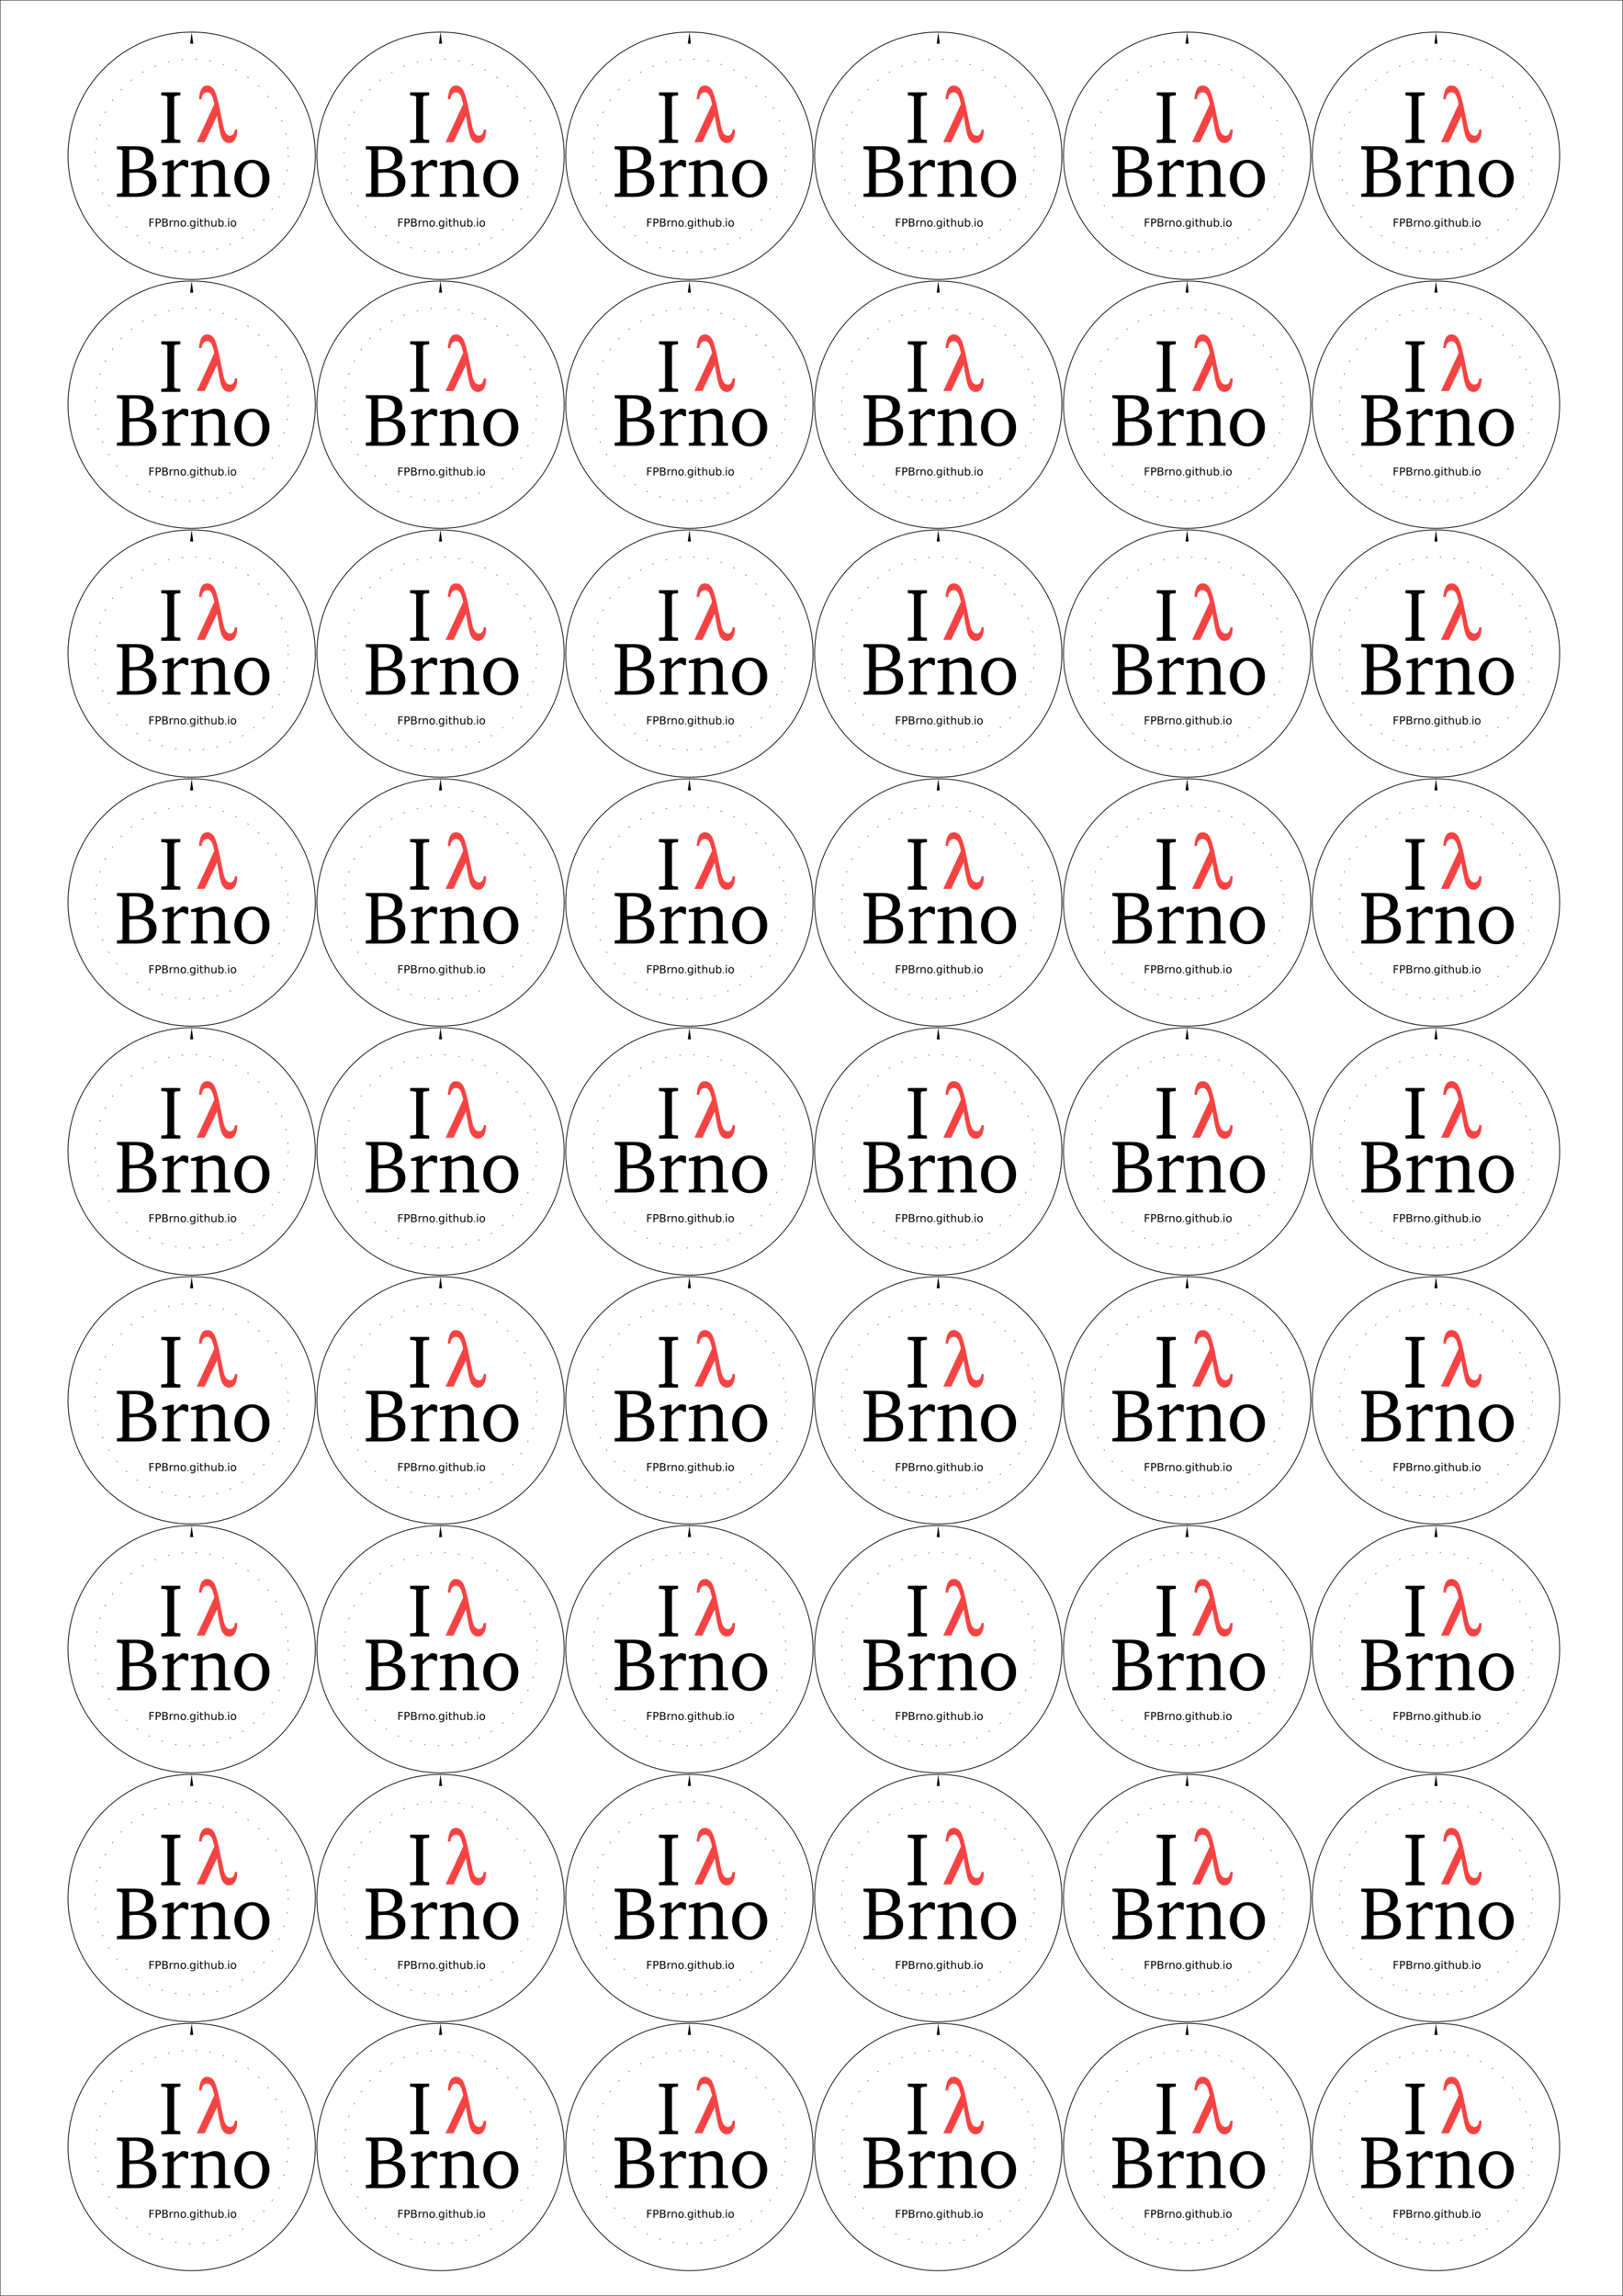 <?xml version="1.0" encoding="UTF-8" standalone="no"?>
<!-- Created with Inkscape (http://www.inkscape.org/) -->
<svg
   xmlns="http://www.w3.org/2000/svg"
   xmlns:xlink="http://www.w3.org/1999/xlink"
   viewBox="0 0 210 297"
   id="svg2"
   version="1.1"
   width="210mm"
   height="297mm">
  <defs
    id="defs4">
    <g id="idea-1">
      <path
         d="m 6.132,14.52 0,0.39 0.556,0.059 0.166,0.137 0,5.374 -0.166,0.137 -0.556,0.049 0,0.4 2.575,0 c 1.658,0 2.545,-0.683 2.545,-1.911 0,-0.956 -0.653,-1.551 -1.814,-1.56 0.936,-0.254 1.414,-0.751 1.414,-1.492 0,-1.073 -0.741,-1.58 -2.233,-1.58 l -2.487,0 z m 1.599,2.965 0,-2.506 c 0.244,-0.01 0.429,-0.029 0.556,-0.029 1.073,0 1.599,0.4 1.599,1.19 0,0.946 -0.566,1.356 -1.785,1.356 -0.117,0 -0.244,0 -0.371,-0.01 z m 0,3.092 0,-2.604 c 0.38,-0.039 0.702,-0.059 0.956,-0.059 1.083,0 1.609,0.419 1.609,1.307 0,0.985 -0.605,1.385 -1.912,1.385 -0.205,0 -0.419,-0.01 -0.653,-0.029 z"
         style="fill:#000000;fill-opacity:1;stroke:none;stroke-width:1px;stroke-linecap:butt;stroke-linejoin:miter;stroke-opacity:1" />
      <path
         d="m 11.988,21.064 2.35,0 0,-0.351 -0.683,-0.049 -0.166,-0.156 0,-2.789 c 0.4,-0.468 0.741,-0.712 1.063,-0.712 0.205,0 0.371,0.078 0.497,0.234 l 0.312,0 0,-0.839 c -0.205,-0.088 -0.39,-0.127 -0.585,-0.127 -0.078,0 -0.166,0 -0.244,0.02 -0.351,0.283 -0.702,0.595 -1.044,0.946 l 0,-0.917 -0.371,0 -1.131,0.351 0,0.302 0.692,0 0,3.53 -0.176,0.156 -0.517,0.049 0,0.351 z"
         style="fill:#000000;fill-opacity:1;stroke:none;stroke-width:1px;stroke-linecap:butt;stroke-linejoin:miter;stroke-opacity:1" />
      <path
         d="m 15.722,21.064 2.136,0 0,-0.351 -0.468,-0.049 -0.166,-0.156 0,-3.267 c 0.419,-0.215 0.78,-0.322 1.092,-0.322 0.722,0 0.985,0.293 0.985,1.005 l 0,2.584 -0.166,0.156 -0.468,0.049 0,0.351 2.136,0 0,-0.351 -0.527,-0.049 -0.166,-0.156 0,-2.75 c 0,-0.975 -0.468,-1.482 -1.317,-1.482 -0.419,0 -0.917,0.224 -1.57,0.585 l 0,-0.536 -0.371,0 -1.131,0.351 0,0.302 0.692,0 0,3.53 -0.166,0.156 -0.527,0.049 0,0.351 z"
         style="fill:#000000;fill-opacity:1;stroke:none;stroke-width:1px;stroke-linecap:butt;stroke-linejoin:miter;stroke-opacity:1" />
      <path
         d="m 23.596,16.275 c -1.317,0 -2.263,0.985 -2.263,2.438 0,1.443 0.956,2.438 2.263,2.438 1.307,0 2.272,-0.995 2.272,-2.438 0,-1.443 -0.956,-2.438 -2.272,-2.438 z m 0,0.419 c 0.79,0 1.356,0.761 1.356,2.019 0,1.268 -0.566,2.019 -1.356,2.019 -0.78,0 -1.346,-0.761 -1.346,-2.019 0,-1.268 0.556,-2.019 1.346,-2.019 z"
         style="fill:#000000;fill-opacity:1;stroke:none;stroke-width:1px;stroke-linecap:butt;stroke-linejoin:miter;stroke-opacity:1" />
      <path
         style="fill:#f54343;fill-opacity:1;stroke:#f54343;stroke-width:0.1;stroke-linecap:butt;stroke-linejoin:miter;stroke-miterlimit:4;stroke-dasharray:none;stroke-opacity:1"
         d="m 17.031,8.373 c 0.068,-0.556 0.351,-0.878 0.79,-0.878 0.312,0 0.575,0.244 0.722,0.683 0.068,0.195 0.156,0.517 0.244,0.887 l -2.253,4.867 0.917,0 1.658,-3.491 c 0.312,1.902 0.468,2.594 0.644,2.975 0.215,0.419 0.527,0.644 0.887,0.644 0.38,0 0.683,-0.234 0.848,-0.663 0.107,-0.263 0.146,-0.527 0.156,-0.985 l -0.205,0 c -0.078,0.507 -0.302,0.79 -0.653,0.79 -0.293,0 -0.546,-0.185 -0.702,-0.527 -0.127,-0.254 -0.195,-0.507 -0.332,-1.229 l -0.263,-1.258 c -0.01,-0.029 -0.02,-0.098 -0.039,-0.195 -0.224,-1.258 -0.575,-2.448 -0.809,-2.799 -0.215,-0.312 -0.507,-0.478 -0.829,-0.478 -0.595,0 -0.907,0.507 -1.014,1.658 l 0.234,0 z" />
      <path
         d="m 11.865,14.097 2.467,0 0,-0.4 -0.624,-0.049 -0.166,-0.137 0,-5.374 0.166,-0.137 0.624,-0.059 0,-0.39 -2.467,0 0,0.39 0.624,0.059 0.166,0.137 0,5.374 -0.166,0.137 -0.624,0.049 0,0.4 z"
         style="fill:#000000;fill-opacity:1;stroke:none;stroke-width:1px;stroke-linecap:butt;stroke-linejoin:miter;stroke-opacity:1" />
      <g id="FPBurl"
         transform="translate(-0.05,1.091)"
         style="fill:#000000;fill-opacity:1;stroke:none;stroke-width:1px;stroke-linecap:butt;stroke-linejoin:miter;stroke-opacity:1">
        <path d="m 10.39,22.786 0.591,0 0,0.117 -0.452,0 0,0.303 0.408,0 0,0.117 -0.408,0 0,0.491 -0.139,0 0,-1.029 z" />
        <path d="m 11.342,22.901 0,0.387 0.175,0 q 0.097,0 0.15,-0.05 0.053,-0.05 0.053,-0.143 0,-0.092 -0.053,-0.143 -0.053,-0.05 -0.15,-0.05 l -0.175,0 z m -0.139,-0.114 0.314,0 q 0.173,0 0.261,0.079 0.089,0.078 0.089,0.229 0,0.152 -0.089,0.23 -0.088,0.078 -0.261,0.078 l -0.175,0 0,0.413 -0.139,0 0,-1.029 z" />
        <path d="m 12.194,23.324 0,0.377 0.223,0 q 0.112,0 0.166,-0.046 0.054,-0.047 0.054,-0.143 0,-0.096 -0.054,-0.142 -0.054,-0.046 -0.166,-0.046 l -0.223,0 z m 0,-0.423 0,0.31 0.206,0 q 0.102,0 0.152,-0.038 0.05,-0.039 0.05,-0.117 0,-0.078 -0.05,-0.116 -0.05,-0.039 -0.152,-0.039 l -0.206,0 z m -0.139,-0.114 0.356,0 q 0.159,0 0.245,0.066 0.086,0.066 0.086,0.188 0,0.094 -0.044,0.15 -0.044,0.056 -0.13,0.07 0.103,0.022 0.159,0.092 0.057,0.07 0.057,0.174 0,0.138 -0.094,0.213 -0.094,0.075 -0.267,0.075 l -0.369,0 0,-1.029 z" />
        <path d="m 13.464,23.162 q -0.021,-0.012 -0.047,-0.018 -0.025,-0.006 -0.055,-0.006 -0.107,0 -0.165,0.07 -0.057,0.07 -0.057,0.201 l 0,0.407 -0.127,0 0,-0.772 0.127,0 0,0.12 q 0.04,-0.07 0.104,-0.104 0.064,-0.034 0.156,-0.034 0.013,0 0.029,0.002 0.016,0.001 0.035,0.005 l 6.89e-4,0.13 z" />
        <path d="m 14.215,23.349 0,0.466 -0.127,0 0,-0.462 q 0,-0.11 -0.043,-0.164 -0.043,-0.054 -0.128,-0.054 -0.103,0 -0.162,0.065 -0.059,0.065 -0.059,0.178 l 0,0.436 -0.127,0 0,-0.772 0.127,0 0,0.12 q 0.045,-0.07 0.107,-0.104 0.062,-0.034 0.143,-0.034 0.133,0 0.201,0.083 0.068,0.082 0.068,0.242 z" />
        <path d="m 14.768,23.132 q -0.102,0 -0.161,0.08 -0.059,0.079 -0.059,0.218 0,0.138 0.059,0.218 0.059,0.079 0.162,0.079 0.101,0 0.161,-0.08 0.059,-0.08 0.059,-0.218 0,-0.137 -0.059,-0.217 -0.059,-0.081 -0.161,-0.081 z m 0,-0.107 q 0.165,0 0.26,0.107 0.094,0.107 0.094,0.298 0,0.189 -0.094,0.298 -0.094,0.107 -0.26,0.107 -0.166,0 -0.26,-0.107 -0.094,-0.108 -0.094,-0.298 0,-0.19 0.094,-0.298 0.094,-0.107 0.26,-0.107 z" />
        <path d="m 15.376,23.674 c -0.044,0 -0.08,0.035 -0.08,0.079 0,0.044 0.035,0.08 0.079,0.08 0.044,0 0.079,-0.037 0.079,-0.08 0,-0.042 -0.037,-0.079 -0.078,-0.079 z" />
        <path d="m 16.192,23.42 q 0,-0.138 -0.057,-0.214 -0.057,-0.076 -0.159,-0.076 -0.102,0 -0.159,0.076 -0.057,0.076 -0.057,0.214 0,0.137 0.057,0.213 0.057,0.076 0.159,0.076 0.103,0 0.159,-0.076 0.057,-0.076 0.057,-0.213 z m 0.127,0.299 q 0,0.197 -0.088,0.293 -0.088,0.096 -0.268,0.096 -0.067,0 -0.126,-0.01 -0.059,-0.01 -0.115,-0.03 l 0,-0.123 q 0.056,0.03 0.11,0.045 0.054,0.014 0.111,0.014 0.125,0 0.187,-0.065 0.062,-0.065 0.062,-0.196 l 0,-0.063 q -0.039,0.068 -0.101,0.102 -0.061,0.034 -0.147,0.034 -0.142,0 -0.229,-0.108 -0.087,-0.108 -0.087,-0.287 0,-0.179 0.087,-0.287 0.087,-0.108 0.229,-0.108 0.085,0 0.147,0.034 0.061,0.034 0.101,0.102 l 0,-0.117 0.127,0 0,0.676 z" />
        <path d="m 16.58,23.043 0.127,0 0,0.772 -0.127,0 0,-0.772 z m 0,-0.3 0.127,0 0,0.161 -0.127,0 0,-0.161 z" />
        <path d="m 17.097,22.824 0,0.219 0.261,0 0,0.099 -0.261,0 0,0.419 q 0,0.094 0.025,0.121 0.026,0.027 0.105,0.027 l 0.13,0 0,0.106 -0.13,0 q -0.147,0 -0.203,-0.054 -0.056,-0.055 -0.056,-0.2 l 0,-0.419 -0.093,0 0,-0.099 0.093,0 0,-0.219 0.127,0 z" />
        <path d="m 18.167,23.349 0,0.466 -0.127,0 0,-0.462 q 0,-0.11 -0.043,-0.164 -0.043,-0.054 -0.128,-0.054 -0.103,0 -0.162,0.065 -0.059,0.065 -0.059,0.178 l 0,0.436 -0.127,0 0,-1.072 0.127,0 0,0.42 q 0.045,-0.07 0.107,-0.104 0.062,-0.034 0.143,-0.034 0.133,0 0.201,0.083 0.068,0.082 0.068,0.242 z" />
        <path d="m 18.408,23.51 0,-0.467 0.127,0 0,0.462 q 0,0.11 0.043,0.165 0.043,0.054 0.128,0.054 0.103,0 0.162,-0.065 0.06,-0.065 0.06,-0.178 l 0,-0.438 0.127,0 0,0.772 -0.127,0 0,-0.119 q -0.046,0.07 -0.107,0.105 -0.061,0.034 -0.141,0.034 -0.133,0 -0.202,-0.083 -0.069,-0.083 -0.069,-0.242 z m 0.319,-0.486 0,0 z" />
        <path d="m 19.871,23.43 q 0,-0.14 -0.058,-0.219 -0.057,-0.08 -0.158,-0.08 -0.101,0 -0.158,0.08 -0.057,0.079 -0.057,0.219 0,0.14 0.057,0.22 0.058,0.079 0.158,0.079 0.101,0 0.158,-0.079 0.058,-0.08 0.058,-0.22 z m -0.431,-0.269 q 0.04,-0.069 0.101,-0.102 0.061,-0.034 0.146,-0.034 0.141,0 0.228,0.112 0.088,0.112 0.088,0.294 0,0.182 -0.088,0.294 -0.088,0.112 -0.228,0.112 -0.085,0 -0.146,-0.033 -0.061,-0.034 -0.101,-0.103 l 0,0.116 -0.127,0 0,-1.072 0.127,0 0,0.418 z" />
        <path d="m 20.257,23.674 c -0.044,0 -0.08,0.035 -0.08,0.079 0,0.044 0.035,0.08 0.079,0.08 0.044,0 0.079,-0.037 0.079,-0.08 0,-0.042 -0.037,-0.079 -0.078,-0.079 z" />
        <path d="m 20.565,23.043 0.127,0 0,0.772 -0.127,0 0,-0.772 z m 0,-0.3 0.127,0 0,0.161 -0.127,0 0,-0.161 z" />
        <path d="m 21.256,23.132 q -0.102,0 -0.161,0.08 -0.059,0.079 -0.059,0.218 0,0.138 0.059,0.218 0.059,0.079 0.162,0.079 0.101,0 0.161,-0.08 0.059,-0.08 0.059,-0.218 0,-0.137 -0.059,-0.217 -0.059,-0.081 -0.161,-0.081 z m 0,-0.107 q 0.165,0 0.26,0.107 0.094,0.107 0.094,0.298 0,0.189 -0.094,0.298 -0.094,0.107 -0.26,0.107 -0.166,0 -0.26,-0.107 -0.094,-0.108 -0.094,-0.298 0,-0.19 0.094,-0.298 0.094,-0.107 0.26,-0.107 z" />
      </g>
    </g>
    <g id="button-base">
      <polygon points="16,0 16.2,1.5 15.8,1.5" style="fill:#000000;opacity:1"/>
      <circle
         cy="16"
         cx="16"
         r="16"
         style="fill:none;stroke:#000000;stroke-width:0.1;stroke-miterlimit:4;stroke-dasharray:none"
        />
    </g>
    <g id="button-devel">
      <use xlink:href="#button-base" />
      <circle
         cx="16"
         cy="16"
         r="12.5"
         style="fill:none;stroke:#000000;stroke-width:0.1;opacity:0.5;stroke-miterlimit:4;stroke-dasharray:0.2, 1.6;stroke-dashoffset:0"
        />
    </g>
    <g id="button">
      <use xlink:href="#button-devel" />
      <!-- vyvazene na oko, ked to bolo na stred tak to nevyzeralo na stred -->
      <use xlink:href="#idea-1" transform="translate(0.2,0.25)" />
    </g>
    <g id="row" transform="translate(8.7,0)">
      <use xlink:href="#button" transform="translate(0.1,0)" />
      <use xlink:href="#button" transform="translate(32.3,0)" />
      <use xlink:href="#button" transform="translate(64.5,0)" />
      <use xlink:href="#button" transform="translate(96.7,0)" />
      <use xlink:href="#button" transform="translate(128.9,0)" />
      <use xlink:href="#button" transform="translate(161.1,0)" />
    </g>
  </defs>
  <rect width="100%" height="100%" style="fill:none;stroke:#000000;stroke-width:0.1" />
  <g transform="translate(0,4.05)">
    <use xlink:href="#row" transform="translate(0,0.1)" />
    <use xlink:href="#row" transform="translate(0,32.3)" />
    <use xlink:href="#row" transform="translate(0,64.5)" />
    <use xlink:href="#row" transform="translate(0,96.7)" />
    <use xlink:href="#row" transform="translate(0,128.9)" />
    <use xlink:href="#row" transform="translate(0,161.1)" />
    <use xlink:href="#row" transform="translate(0,193.3)" />
    <use xlink:href="#row" transform="translate(0,225.5)" />
    <use xlink:href="#row" transform="translate(0,257.7)" />
  </g>
</svg>
